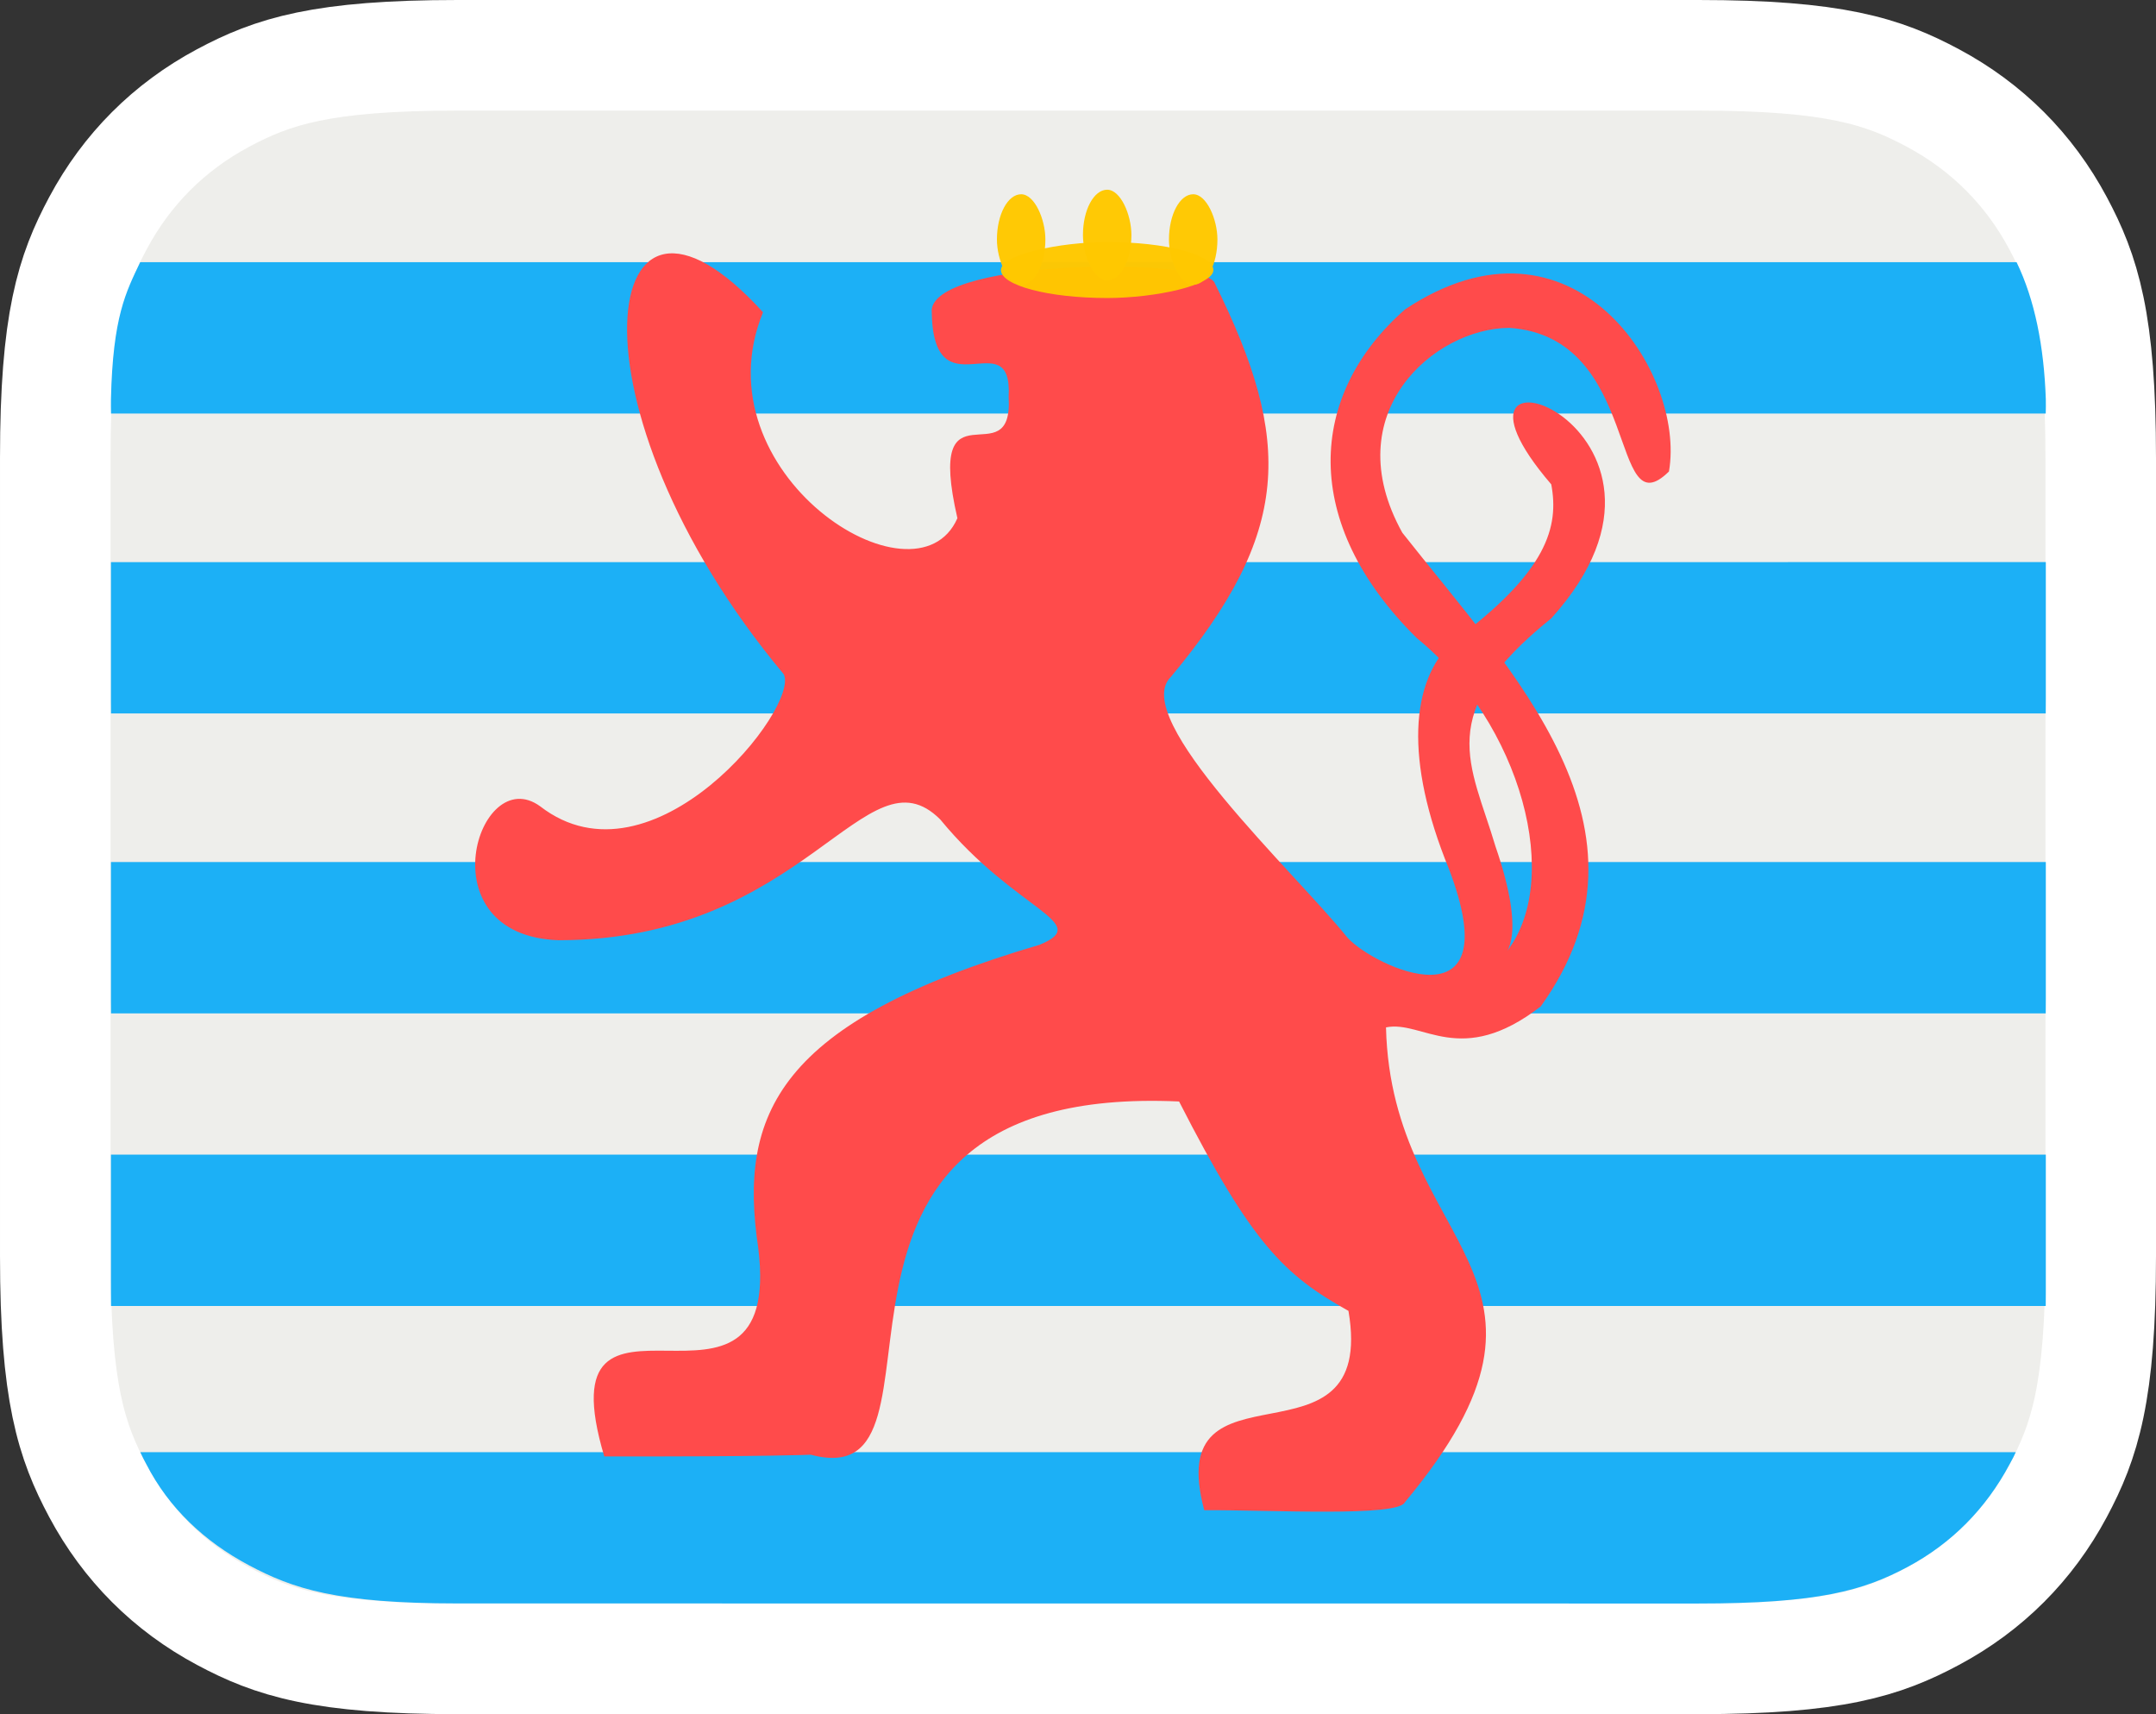 <?xml version="1.0" encoding="UTF-8" standalone="no"?>
<!-- Created with Inkscape (http://www.inkscape.org/) -->

<svg
   width="78mm"
   height="62mm"
   viewBox="0 0 78 62"
   version="1.1"
   id="svg5"
   inkscape:version="1.1.2 (0a00cf5339, 2022-02-04)"
   sodipodi:docname="flag32.svg"
   xmlns:inkscape="http://www.inkscape.org/namespaces/inkscape"
   xmlns:sodipodi="http://sodipodi.sourceforge.net/DTD/sodipodi-0.dtd"
   xmlns="http://www.w3.org/2000/svg"
   xmlns:svg="http://www.w3.org/2000/svg">
  <rect x="0" y="0" width="78" height="62" fill="#333333" stroke="none"/>
  <sodipodi:namedview
     id="namedview7"
     pagecolor="#ffffff"
     bordercolor="#666666"
     borderopacity="1.0"
     inkscape:pageshadow="2"
     inkscape:pageopacity="0.0"
     inkscape:pagecheckerboard="0"
     inkscape:document-units="mm"
     showgrid="false"
     fit-margin-top="0"
     fit-margin-left="0"
     fit-margin-right="0"
     fit-margin-bottom="0"
     inkscape:zoom="1.28"
     inkscape:cx="449.60938"
     inkscape:cy="179.6875"
     inkscape:window-width="1366"
     inkscape:window-height="699"
     inkscape:window-x="0"
     inkscape:window-y="0"
     inkscape:window-maximized="1"
     inkscape:current-layer="layer1" />
  <defs
     id="defs2">
    <path
       d="m 12.563,0 44.874,0 c 4.368,0 5.953,0.455 7.55,1.309 C 66.584,2.163 67.837,3.416 68.691,5.013 69.545,6.61 70,8.195 70,12.563 v 28.874 c 0,4.368 -0.455,5.953 -1.309,7.55 -0.854,1.597 -2.107,2.85 -3.705,3.705 C 63.39,53.545 61.805,54 57.437,54 H 12.563 C 8.195,54 6.61,53.545 5.013,52.691 3.416,51.837 2.163,50.584 1.309,48.987 0.455,47.39 0,45.805 0,41.437 L 0,12.563 C 0,8.195 0.455,6.61 1.309,5.013 2.163,3.416 3.416,2.163 5.013,1.309 6.61,0.455 8.195,0 12.563,0 Z"
       id="path-1" />
    <path
       d="M12.563,-1.41439589e-15 L57.437,-1.03967437e-15 C61.805,6.04080748e-16 63.39,0.455 64.987,1.309 C66.584,2.163 67.837,3.416 68.691,5.013 C69.545,6.61 70,8.195 70,12.563 L70,41.437 C70,45.805 69.545,47.39 68.691,48.987 C67.837,50.584 66.584,51.837 64.987,52.691 C63.39,53.545 61.805,54 57.437,54 L12.563,54 C8.195,54 6.61,53.545 5.013,52.691 C3.416,51.837 2.163,50.584 1.309,48.987 C0.455,47.39 -8.57188171e-16,45.805 1.47529378e-15,41.437 L1.24520864e-15,12.563 C-7.23502079e-16,8.195 0.455,6.61 1.309,5.013 C2.163,3.416 3.416,2.163 5.013,1.309 C6.61,0.455 8.195,8.21804743e-16 12.563,-1.41439589e-15 Z"
       id="path-1-3" />
  </defs>
  <g
     inkscape:groupmode="layer"
     id="layer2"
     inkscape:label="Layer 2"
     transform="translate(-43.968,-155.264)" />
  <g
     inkscape:label="Layer 1"
     inkscape:groupmode="layer"
     id="layer1"
     transform="translate(-43.968,-155.264)">
    <g
       id="g13316">
      <path
         d="M 105.405,157.264 H 60.531 c -4.935,0 -6.696,0.585 -8.493,1.545 -1.951,1.043 -3.482,2.574 -4.525,4.525 -0.961,1.797 -1.545,3.558 -1.545,8.493 v 28.874 c 0,4.935 0.585,6.696 1.545,8.493 1.043,1.951 2.574,3.482 4.525,4.525 1.797,0.961 3.558,1.545 8.493,1.545 h 44.874 c 4.935,0 6.696,-0.585 8.493,-1.545 1.951,-1.043 3.482,-2.574 4.525,-4.525 0.961,-1.797 1.545,-3.558 1.545,-8.493 v -28.874 c 0,-4.935 -0.585,-6.696 -1.545,-8.493 -1.043,-1.951 -2.574,-3.482 -4.525,-4.525 -1.797,-0.961 -3.558,-1.545 -8.493,-1.545 z"
         id="path2800"
         stroke="#ffffff"
         stroke-width="4"
         fill="#eeeeee"
         style="fill:#eeeeeb;fill-opacity:1;fill-rule:evenodd" />
      <g
         id="g13306">
        <path
           d="m 117.982,197.026 v 4.96 c 0,0.176 -8.8e-4,0.347 -0.003,0.514 H 47.985 c -0.002,-0.166 -0.003,-0.338 -0.003,-0.514 v -4.96 z"
           id="path2961"
           fill="#1cb0f6"
           style="fill-rule:nonzero;stroke:none;stroke-width:0.955" />
        <path
           d="m 116.895,207.788 c -0.106,0.226 -0.055,0.122 -0.227,0.444 -0.854,1.597 -2.087,2.851 -3.684,3.706 -1.597,0.854 -3.222,1.325 -7.591,1.324 l -44.874,-0.003 c -4.368,-3e-4 -5.952,-0.531 -7.55,-1.383 -1.601,-0.854 -2.891,-2.06 -3.709,-3.657 -0.166,-0.325 -0.045,-0.069 -0.217,-0.43 z"
           id="path2963"
           fill="#1cb0f6"
           style="fill-rule:nonzero;stroke:none;stroke-width:1"
           sodipodi:nodetypes="csssssscc" />
        <path
           d="m 117.982,175.595 v 4.96 c 0,0.176 -8.8e-4,0.347 -0.003,0.514 H 47.985 c -0.002,-0.166 -0.003,-0.338 -0.003,-0.514 v -4.96 z"
           id="path9049"
           fill="#1cb0f6"
           style="fill-rule:nonzero;stroke:none;stroke-width:0.955" />
        <g
           id="g837">
          <path
             d="m 117.982,186.443 v 4.96 c 0,0.176 -8.8e-4,0.347 -0.003,0.514 H 47.985 c -0.002,-0.166 -0.003,-0.338 -0.003,-0.514 v -4.96 z"
             id="path9047"
             fill="#1cb0f6"
             style="fill-rule:nonzero;stroke:none;stroke-width:0.955" />
          <path
             d="m 116.924,164.747 c 0.659,1.365 0.992,3.037 1.058,4.96 0.006,0.176 -8.8e-4,0.347 -0.003,0.514 H 47.985 c -0.002,-0.166 -0.007,-0.338 -0.003,-0.514 0.067,-3 0.547,-3.885 1.058,-4.96 z"
             id="path9051"
             fill="#1cb0f6"
             style="fill-rule:nonzero;stroke:none;stroke-width:0.955"
             sodipodi:nodetypes="csccscc" />
        </g>
      </g>
    </g>
    <path
       style="fill:#ff4b4b;fill-opacity:1;stroke:none;stroke-width:0.265px;stroke-linecap:butt;stroke-linejoin:miter;stroke-opacity:1"
       d="m 87.92,165.514 c 2.838,5.722 2.761,9.012 -1.591,14.232 -1.537,1.488 4.494,7.072 6.388,9.432 0.967,1.066 5.897,3.347 3.668,-2.492 -1.617,-3.956 -1.374,-6.785 0.123,-8.198 3.468,-2.548 3.863,-4.185 3.582,-5.705 -5.162,-6.005 6.288,-2.116 -2.1e-4,4.847 -4.293,3.448 -2.906,5.253 -2.019,8.245 1.145,3.311 0.334,3.9 0.334,3.9 2.173,-2.625 0.58,-8.367 -3.179,-11.431 -4.211,-4.154 -3.963,-8.788 -0.425,-11.89 6.078,-4.037 10.165,2.303 9.547,5.863 -2.181,2.148 -0.962,-4.871 -5.779,-5.195 -2.711,0.017 -6.274,3.076 -3.868,7.409 3.983,5.06 9.61,10.722 5.009,17.134 -2.908,2.248 -4.274,0.484 -5.599,0.759 0.194,8.035 7.57,8.906 0.685,17.173 -0.237,0.54 -4.841,0.278 -7.261,0.289 -1.554,-5.8 6.258,-1.116 5.218,-7.208 -2.322,-1.297 -3.488,-2.409 -6.128,-7.574 -15.204,-0.686 -7.444,14.347 -13.324,12.776 0,0 -1.434,0.072 -7.472,0.061 -2.285,-7.675 6.502,-0.004 5.571,-7.541 -0.725,-4.83 0.696,-8.175 10.179,-10.964 1.954,-0.802 -0.86,-1.206 -3.593,-4.531 -2.692,-2.692 -4.847,4.366 -13.812,4.366 -4.856,-0.168 -2.907,-6.475 -0.665,-4.844 4.081,3.157 9.419,-3.611 8.812,-4.778 -8.104,-9.705 -6.751,-19.699 -0.748,-13.091 -2.383,5.816 5.527,10.888 7.032,7.449 -1.185,-5.163 2.035,-1.401 1.854,-4.383 0.157,-2.819 -2.763,0.701 -2.784,-3.161 0.2,-1.858 9.969,-1.901 10.247,-0.946 z"
       id="path11023"
       sodipodi:nodetypes="cccccccccccccccccccccccccccccccccc" />
    <rect
       style="opacity:0.98;fill:#ffc800;fill-opacity:1;stroke:none;stroke-width:7.373;stroke-linejoin:round;stroke-miterlimit:3.3;paint-order:stroke fill markers"
       id="rect28510"
       width="1.753"
       height="3.275"
       x="83.147"
       y="162.126"
       rx="1.795"
       ry="2.072" />
    <rect
       style="opacity:0.98;fill:#ffc800;fill-opacity:1;stroke:none;stroke-width:7.373;stroke-linejoin:round;stroke-miterlimit:3.3;paint-order:stroke fill markers"
       id="rect28724"
       width="1.753"
       height="3.275"
       x="80.035"
       y="162.29"
       rx="1.795"
       ry="2.072" />
    <rect
       style="opacity:0.98;fill:#ffc800;fill-opacity:1;stroke:none;stroke-width:7.373;stroke-linejoin:round;stroke-miterlimit:3.3;paint-order:stroke fill markers"
       id="rect28726"
       width="1.753"
       height="3.275"
       x="86.259"
       y="162.29"
       rx="1.795"
       ry="2.072" />
    <rect
       style="opacity:0.98;fill:#ffc800;fill-opacity:1;stroke:none;stroke-width:12.137;stroke-linejoin:round;stroke-miterlimit:3.3;paint-order:stroke fill markers"
       id="rect28728"
       width="2.024"
       height="7.685"
       x="164.019"
       y="-87.866"
       rx="2.072"
       ry="4.863"
       transform="rotate(90)" />
  </g>
</svg>
